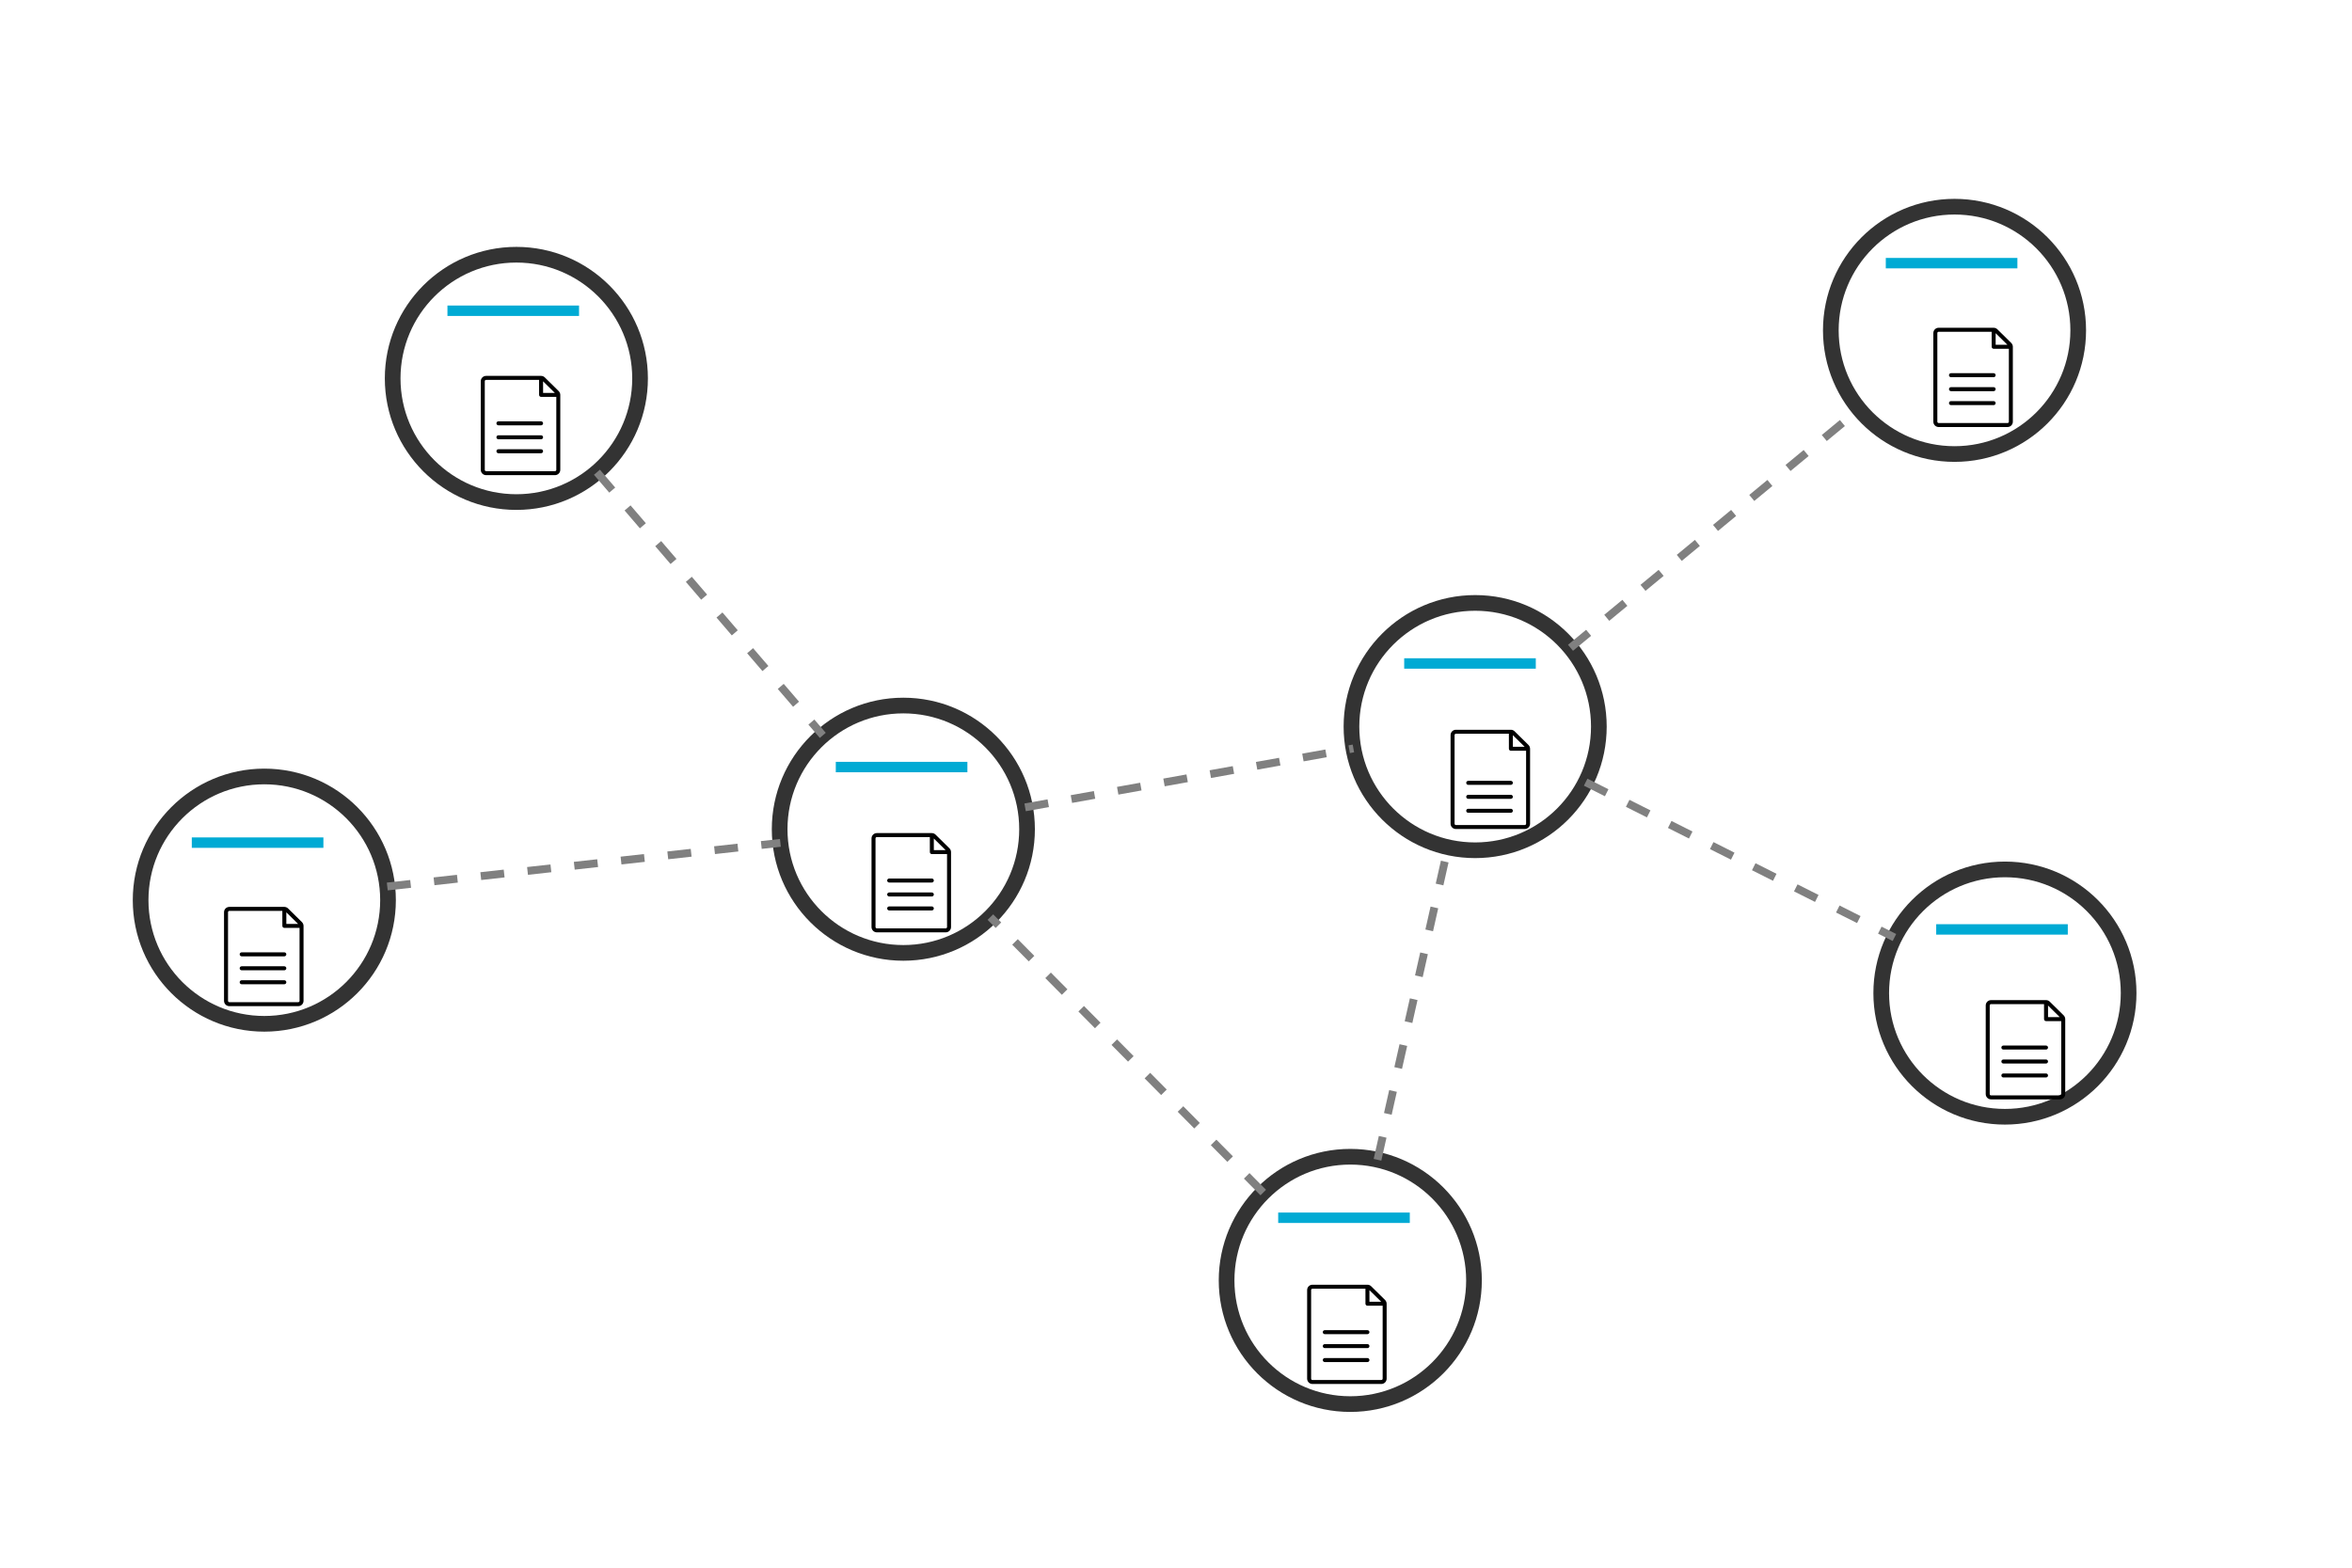 <?xml version="1.0" encoding="UTF-8" standalone="no"?>
<!-- Created with Inkscape (http://www.inkscape.org/) -->

<svg
   xmlns:dc="http://purl.org/dc/elements/1.1/"
   xmlns:cc="http://creativecommons.org/ns#"
   xmlns:rdf="http://www.w3.org/1999/02/22-rdf-syntax-ns#"
   xmlns:svg="http://www.w3.org/2000/svg"
   xmlns="http://www.w3.org/2000/svg"
   xmlns:sodipodi="http://sodipodi.sourceforge.net/DTD/sodipodi-0.dtd"
   xmlns:inkscape="http://www.inkscape.org/namespaces/inkscape"
   width="600"
   height="400"
   viewBox="0 0 600 400"
   id="svg2"
   version="1.1"
   inkscape:version="0.91 r13725"
   sodipodi:docname="bitcoin3.svg"
   inkscape:export-filename="/home/greg/learnmeabitcoin/website/neo4j/how/images/gif/network/14.png"
   inkscape:export-xdpi="90"
   inkscape:export-ydpi="90">
  <defs
     id="defs4">
    <marker
       inkscape:stockid="Arrow1Mend"
       orient="auto"
       refY="0.0"
       refX="0.0"
       id="Arrow1Mend"
       style="overflow:visible;"
       inkscape:isstock="true">
      <path
         id="path12925"
         d="M 0.0,0.0 L 5.0,-5.0 L -12.5,0.0 L 5.0,5.0 L 0.0,0.0 z "
         style="fill-rule:evenodd;stroke:#000000;stroke-width:1.0pt;"
         transform="scale(0.4) rotate(180) translate(10,0)" />
    </marker>
    <marker
       inkscape:isstock="true"
       style="overflow:visible;"
       id="marker18332"
       refX="0.0"
       refY="0.0"
       orient="auto"
       inkscape:stockid="Arrow1Mend">
      <path
         transform="scale(0.4) rotate(180) translate(10,0)"
         style="fill-rule:evenodd;stroke:#0088aa;stroke-width:1pt;stroke-opacity:1;fill:#0088aa;fill-opacity:1"
         d="M 0.0,0.0 L 5.0,-5.0 L -12.5,0.0 L 5.0,5.0 L 0.0,0.0 z "
         id="path18334" />
    </marker>
    <marker
       inkscape:stockid="Arrow1Mend"
       orient="auto"
       refY="0.0"
       refX="0.0"
       id="marker18106"
       style="overflow:visible;"
       inkscape:isstock="true">
      <path
         id="path18108"
         d="M 0.0,0.0 L 5.0,-5.0 L -12.5,0.0 L 5.0,5.0 L 0.0,0.0 z "
         style="fill-rule:evenodd;stroke:#0088aa;stroke-width:1pt;stroke-opacity:1;fill:#0088aa;fill-opacity:1"
         transform="scale(0.4) rotate(180) translate(10,0)" />
    </marker>
    <marker
       inkscape:isstock="true"
       style="overflow:visible;"
       id="marker13197"
       refX="0.0"
       refY="0.0"
       orient="auto"
       inkscape:stockid="Arrow1Mend">
      <path
         transform="scale(0.4) rotate(180) translate(10,0)"
         style="fill-rule:evenodd;stroke:#0088aa;stroke-width:1pt;stroke-opacity:1;fill:#0088aa;fill-opacity:1"
         d="M 0.0,0.0 L 5.0,-5.0 L -12.5,0.0 L 5.0,5.0 L 0.0,0.0 z "
         id="path13199" />
    </marker>
  </defs>
  <sodipodi:namedview
     id="base"
     pagecolor="#ffffff"
     bordercolor="#666666"
     borderopacity="1.0"
     inkscape:pageopacity="0.0"
     inkscape:pageshadow="2"
     inkscape:zoom="1.4"
     inkscape:cx="277.29702"
     inkscape:cy="156.76562"
     inkscape:document-units="px"
     inkscape:current-layer="layer2"
     showgrid="false"
     units="px"
     inkscape:window-width="1920"
     inkscape:window-height="1052"
     inkscape:window-x="0"
     inkscape:window-y="28"
     inkscape:window-maximized="0" />
  <g
     inkscape:label="Layer 1"
     inkscape:groupmode="layer"
     id="layer1"
     transform="translate(0,-652.362)">
    <circle
       style="color:#000000;clip-rule:nonzero;display:inline;overflow:visible;visibility:visible;opacity:1;isolation:auto;mix-blend-mode:normal;color-interpolation:sRGB;color-interpolation-filters:linearRGB;solid-color:#000000;solid-opacity:1;fill:#ffffff;fill-opacity:1;fill-rule:evenodd;stroke:#333333;stroke-width:4;stroke-linecap:butt;stroke-linejoin:miter;stroke-miterlimit:4;stroke-dasharray:none;stroke-dashoffset:0;stroke-opacity:1;color-rendering:auto;image-rendering:auto;shape-rendering:auto;text-rendering:auto;enable-background:accumulate"
       id="path8065"
       cx="131.726"
       cy="748.911"
       r="31.556" />
    <circle
       style="color:#000000;clip-rule:nonzero;display:inline;overflow:visible;visibility:visible;opacity:1;isolation:auto;mix-blend-mode:normal;color-interpolation:sRGB;color-interpolation-filters:linearRGB;solid-color:#000000;solid-opacity:1;fill:#ffffff;fill-opacity:1;fill-rule:evenodd;stroke:#333333;stroke-width:4;stroke-linecap:butt;stroke-linejoin:miter;stroke-miterlimit:4;stroke-dasharray:none;stroke-dashoffset:0;stroke-opacity:1;color-rendering:auto;image-rendering:auto;shape-rendering:auto;text-rendering:auto;enable-background:accumulate"
       id="path8065-3"
       cx="67.428"
       cy="882.036"
       r="31.556" />
    <circle
       style="color:#000000;clip-rule:nonzero;display:inline;overflow:visible;visibility:visible;opacity:1;isolation:auto;mix-blend-mode:normal;color-interpolation:sRGB;color-interpolation-filters:linearRGB;solid-color:#000000;solid-opacity:1;fill:#ffffff;fill-opacity:1;fill-rule:evenodd;stroke:#333333;stroke-width:4;stroke-linecap:butt;stroke-linejoin:miter;stroke-miterlimit:4;stroke-dasharray:none;stroke-dashoffset:0;stroke-opacity:1;color-rendering:auto;image-rendering:auto;shape-rendering:auto;text-rendering:auto;enable-background:accumulate"
       id="path8065-3-6"
       cx="230.446"
       cy="863.939"
       r="31.556" />
    <circle
       style="color:#000000;clip-rule:nonzero;display:inline;overflow:visible;visibility:visible;opacity:1;isolation:auto;mix-blend-mode:normal;color-interpolation:sRGB;color-interpolation-filters:linearRGB;solid-color:#000000;solid-opacity:1;fill:#ffffff;fill-opacity:1;fill-rule:evenodd;stroke:#333333;stroke-width:4;stroke-linecap:butt;stroke-linejoin:miter;stroke-miterlimit:4;stroke-dasharray:none;stroke-dashoffset:0;stroke-opacity:1;color-rendering:auto;image-rendering:auto;shape-rendering:auto;text-rendering:auto;enable-background:accumulate"
       id="path8065-3-6-7"
       cx="376.316"
       cy="837.754"
       r="31.556" />
    <circle
       style="color:#000000;clip-rule:nonzero;display:inline;overflow:visible;visibility:visible;opacity:1;isolation:auto;mix-blend-mode:normal;color-interpolation:sRGB;color-interpolation-filters:linearRGB;solid-color:#000000;solid-opacity:1;fill:#ffffff;fill-opacity:1;fill-rule:evenodd;stroke:#333333;stroke-width:4;stroke-linecap:butt;stroke-linejoin:miter;stroke-miterlimit:4;stroke-dasharray:none;stroke-dashoffset:0;stroke-opacity:1;color-rendering:auto;image-rendering:auto;shape-rendering:auto;text-rendering:auto;enable-background:accumulate"
       id="path8065-3-6-7-5"
       cx="498.602"
       cy="736.655"
       r="31.556" />
    <circle
       style="color:#000000;clip-rule:nonzero;display:inline;overflow:visible;visibility:visible;opacity:1;isolation:auto;mix-blend-mode:normal;color-interpolation:sRGB;color-interpolation-filters:linearRGB;solid-color:#000000;solid-opacity:1;fill:#ffffff;fill-opacity:1;fill-rule:evenodd;stroke:#333333;stroke-width:4;stroke-linecap:butt;stroke-linejoin:miter;stroke-miterlimit:4;stroke-dasharray:none;stroke-dashoffset:0;stroke-opacity:1;color-rendering:auto;image-rendering:auto;shape-rendering:auto;text-rendering:auto;enable-background:accumulate"
       id="path8065-3-6-7-5-3"
       cx="511.461"
       cy="905.75"
       r="31.556" />
    <path
       style="display:inline;fill:none;fill-rule:evenodd;stroke:#808080;stroke-width:2;stroke-linecap:butt;stroke-linejoin:miter;stroke-miterlimit:4;stroke-dasharray:6, 6;stroke-dashoffset:0;stroke-opacity:1"
       d="M 98.792,878.554 199.082,867.421"
       id="path8142"
       inkscape:connector-type="polyline"
       inkscape:connector-curvature="0"
       inkscape:connection-start="#path8065-3"
       inkscape:connection-end="#path8065-3-6" />
    <path
       style="fill:none;fill-rule:evenodd;stroke:#808080;stroke-width:2;stroke-linecap:butt;stroke-linejoin:miter;stroke-miterlimit:4;stroke-dasharray:6, 6;stroke-dashoffset:0;stroke-opacity:1"
       d="m 152.277,772.857 57.617,67.135"
       id="path8144"
       inkscape:connector-type="polyline"
       inkscape:connector-curvature="0"
       inkscape:connection-start="#path8065"
       inkscape:connection-end="#path8065-3-6" />
    <path
       style="fill:none;fill-rule:evenodd;stroke:#808080;stroke-width:2;stroke-linecap:butt;stroke-linejoin:miter;stroke-miterlimit:4;stroke-dasharray:6, 6;stroke-dashoffset:0;stroke-opacity:1"
       d="m 261.505,858.364 83.752,-15.034"
       id="path8148"
       inkscape:connector-type="polyline"
       inkscape:connector-curvature="0"
       inkscape:connection-start="#path8065-3-6"
       inkscape:connection-end="#path8065-3-6-7" />
    <path
       style="fill:none;fill-rule:evenodd;stroke:#808080;stroke-width:2;stroke-linecap:butt;stroke-linejoin:miter;stroke-miterlimit:4;stroke-dasharray:6, 6;stroke-dashoffset:0;stroke-opacity:1"
       d="m 400.637,817.647 73.644,-60.885"
       id="path8150"
       inkscape:connector-type="polyline"
       inkscape:connector-curvature="0"
       inkscape:connection-start="#path8065-3-6-7"
       inkscape:connection-end="#path8065-3-6-7-5" />
    <path
       style="fill:none;fill-rule:evenodd;stroke:#808080;stroke-width:2;stroke-linecap:butt;stroke-linejoin:miter;stroke-miterlimit:4;stroke-dasharray:6, 6;stroke-dashoffset:0;stroke-opacity:1"
       d="m 404.506,851.937 78.766,39.63"
       id="path8152"
       inkscape:connector-type="polyline"
       inkscape:connector-curvature="0"
       inkscape:connection-start="#path8065-3-6-7"
       inkscape:connection-end="#path8065-3-6-7-5-3" />
    <g
       transform="matrix(0.024,0,0,0.024,54.568,885.325)"
       id="g12815">
      <path
         inkscape:connector-curvature="0"
         d="m 748.606,714.56 -453.539,0 c -11.737,0 -21.213,9.476 -21.213,21.213 0,11.737 9.476,21.213 21.213,21.213 l 453.539,0 c 11.737,0 21.213,-9.476 21.213,-21.213 -0.108,-11.737 -9.583,-21.213 -21.213,-21.213 z"
         id="path8215" />
      <path
         inkscape:connector-curvature="0"
         d="m 748.606,566.18 -453.539,0 c -11.737,0 -21.213,9.476 -21.213,21.213 0,11.737 9.476,21.213 21.213,21.213 l 453.539,0 c 11.737,0 21.213,-9.476 21.213,-21.213 0,-11.737 -9.583,-21.213 -21.213,-21.213 z"
         id="path8217" />
      <path
         inkscape:connector-curvature="0"
         d="m 748.606,417.8 -453.539,0 c -11.737,0 -21.213,9.476 -21.213,21.213 0,11.737 9.476,21.213 21.213,21.213 l 453.539,0 c 11.737,0 21.213,-9.476 21.213,-21.213 0,-11.737 -9.583,-21.213 -21.213,-21.213 z"
         id="path8219" />
      <path
         inkscape:connector-curvature="0"
         d="M 935.857,96.598 788.123,-48.983 c -10.66,-10.445 -24.658,-16.259 -39.625,-16.259 0,0 0,0 0,0 l -584.475,0 c -31.119,0 -56.423,25.304 -56.423,56.423 l 0,942.396 C 107.6,964.696 132.904,990 164.023,990 l 732.209,0 c 31.119,0 56.423,-25.304 56.423,-56.423 l 0,-796.815 c 0,-14.967 -6.138,-29.611 -16.798,-40.164 z m -41.133,18.951 -124.799,0 L 769.818,-7.634 894.724,115.549 Z m 1.507,832.026 -732.209,0 c -7.753,0 -13.998,-6.245 -13.998,-13.998 l 0,-942.396 c 0,-7.753 6.245,-13.998 13.998,-13.998 l 563.37,0 0.215,159.578 c 0,11.737 9.476,21.213 21.213,21.213 l 161.517,0 0,775.71 c 0,7.645 -6.353,13.89 -14.106,13.89 z"
         id="path8223" />
    </g>
    <g
       transform="matrix(0.024,0,0,0.024,54.568,886.335)"
       id="g12821">
      <path
         inkscape:connector-curvature="0"
         d="m 7631.037,-112.172 -453.539,0 c -11.737,0 -21.212,9.476 -21.212,21.212 0,11.737 9.476,21.212 21.212,21.212 l 453.539,0 c 11.737,0 21.213,-9.476 21.213,-21.212 -0.11,-11.737 -9.583,-21.212 -21.213,-21.212 z"
         id="path8215-5" />
      <path
         inkscape:connector-curvature="0"
         d="m 7631.037,-260.551 -453.539,0 c -11.737,0 -21.212,9.476 -21.212,21.212 0,11.737 9.476,21.212 21.212,21.212 l 453.539,0 c 11.737,0 21.213,-9.476 21.213,-21.212 0,-11.737 -9.583,-21.212 -21.213,-21.212 z"
         id="path8217-6" />
      <path
         inkscape:connector-curvature="0"
         d="m 7631.037,-408.931 -453.539,0 c -11.737,0 -21.212,9.476 -21.212,21.213 0,11.737 9.476,21.212 21.212,21.212 l 453.539,0 c 11.737,0 21.213,-9.476 21.213,-21.212 0,-11.737 -9.583,-21.213 -21.213,-21.213 z"
         id="path8219-2" />
      <path
         inkscape:connector-curvature="0"
         d="m 7818.289,-730.134 -147.734,-145.58 c -10.66,-10.445 -24.658,-16.259 -39.625,-16.259 0,0 0,0 0,0 l -584.475,0 c -31.119,0 -56.423,25.304 -56.423,56.423 l 0,942.396 c 0,31.119 25.304,56.423 56.423,56.423 l 732.209,0 c 31.119,0 56.423,-25.304 56.423,-56.423 l 0,-796.815 c 0,-14.967 -6.138,-29.611 -16.798,-40.164 z m -41.133,18.951 -124.799,0 -0.11,-123.183 124.906,123.183 z m 1.508,832.026 -732.209,0 c -7.753,0 -13.998,-6.245 -13.998,-13.998 l 0,-942.396 c 0,-7.753 6.245,-13.998 13.998,-13.998 l 563.37,0 0.215,159.578 c 0,11.737 9.476,21.213 21.212,21.213 l 161.517,0 0,775.71 c 0,7.645 -6.353,13.89 -14.106,13.89 z"
         id="path8223-9" />
    </g>
    <g
       transform="matrix(0.024,0,0,0.024,54.568,886.335)"
       id="g12833">
      <path
         inkscape:connector-curvature="0"
         d="m 13785.821,-1150.509 -453.538,0 c -11.737,0 -21.213,9.476 -21.213,21.212 0,11.737 9.476,21.212 21.213,21.212 l 453.538,0 c 11.737,0 21.213,-9.476 21.213,-21.212 -0.11,-11.737 -9.583,-21.212 -21.213,-21.212 z"
         id="path8215-5-1" />
      <path
         inkscape:connector-curvature="0"
         d="m 13785.821,-1298.889 -453.538,0 c -11.737,0 -21.213,9.476 -21.213,21.212 0,11.737 9.476,21.212 21.213,21.212 l 453.538,0 c 11.737,0 21.213,-9.476 21.213,-21.212 0,-11.737 -9.583,-21.212 -21.213,-21.212 z"
         id="path8217-6-2" />
      <path
         inkscape:connector-curvature="0"
         d="m 13785.821,-1447.269 -453.538,0 c -11.737,0 -21.213,9.476 -21.213,21.213 0,11.737 9.476,21.212 21.213,21.212 l 453.538,0 c 11.737,0 21.213,-9.476 21.213,-21.212 0,-11.737 -9.583,-21.213 -21.213,-21.213 z"
         id="path8219-2-7" />
      <path
         inkscape:connector-curvature="0"
         d="m 13973.073,-1828.665 -147.734,-145.58 c -10.66,-10.445 -24.658,-16.259 -39.625,-16.259 0,0 0,0 0,0 l -584.475,0 c -31.119,0 -56.423,25.304 -56.423,56.423 l 0,942.396 c 0,31.119 25.304,56.423 56.423,56.423 l 732.208,0 c 31.119,0 56.424,-25.304 56.424,-56.423 l 0,-796.815 c 0,-14.967 -6.138,-29.611 -16.798,-40.164 z m -41.133,18.951 -124.799,0 -0.109,-123.183 124.906,123.183 z m 1.508,832.026 -732.209,0 c -7.753,0 -13.998,-6.245 -13.998,-13.998 l 0,-942.396 c 0,-7.753 6.245,-13.998 13.998,-13.998 l 563.37,0 0.215,159.578 c 0,11.737 9.475,21.213 21.212,21.213 l 161.517,0 0,775.71 c 0,7.645 -6.353,13.89 -14.106,13.89 z"
         id="path8223-9-0" />
    </g>
    <g
       transform="matrix(0.024,0,0,0.024,54.568,886.335)"
       id="g12827">
      <path
         inkscape:connector-curvature="0"
         d="m 3477.686,-4972.796 -453.539,0 c -11.737,0 -21.212,9.476 -21.212,21.212 0,11.737 9.476,21.212 21.212,21.212 l 453.539,0 c 11.737,0 21.213,-9.476 21.213,-21.212 -0.11,-11.737 -9.583,-21.212 -21.213,-21.212 z"
         id="path8215-5-9" />
      <path
         inkscape:connector-curvature="0"
         d="m 3477.686,-5121.176 -453.539,0 c -11.737,0 -21.212,9.476 -21.212,21.212 0,11.737 9.476,21.212 21.212,21.212 l 453.539,0 c 11.737,0 21.213,-9.476 21.213,-21.212 0,-11.737 -9.583,-21.212 -21.213,-21.212 z"
         id="path8217-6-3" />
      <path
         inkscape:connector-curvature="0"
         d="m 3477.686,-5269.556 -453.539,0 c -11.737,0 -21.212,9.476 -21.212,21.213 0,11.737 9.476,21.212 21.212,21.212 l 453.539,0 c 11.737,0 21.213,-9.476 21.213,-21.212 0,-11.737 -9.583,-21.213 -21.213,-21.213 z"
         id="path8219-2-6" />
      <path
         inkscape:connector-curvature="0"
         d="m 3664.938,-5590.758 -147.734,-145.58 c -10.66,-10.445 -24.658,-16.259 -39.626,-16.259 0,0 0,0 0,0 l -584.475,0 c -31.119,0 -56.423,25.304 -56.423,56.423 l 0,942.396 c 0,31.119 25.304,56.423 56.423,56.423 l 732.208,0 c 31.119,0 56.423,-25.304 56.423,-56.423 l 0,-796.815 c 0,-14.967 -6.138,-29.611 -16.798,-40.164 z m -41.133,18.951 -124.799,0 -0.11,-123.183 124.906,123.183 z m 1.508,832.026 -732.209,0 c -7.753,0 -13.998,-6.245 -13.998,-13.998 l 0,-942.396 c 0,-7.753 6.245,-13.998 13.998,-13.998 l 563.37,0 0.215,159.578 c 0,11.737 9.476,21.213 21.212,21.213 l 161.517,0 0,775.71 c 0,7.645 -6.353,13.89 -14.106,13.89 z"
         id="path8223-9-06" />
    </g>
    <g
       transform="matrix(0.024,0,0,0.024,54.568,886.335)"
       id="g12845">
      <path
         inkscape:connector-curvature="0"
         d="m 18917.315,-5484.44 -453.538,0 c -11.737,0 -21.213,9.476 -21.213,21.212 0,11.737 9.476,21.212 21.213,21.212 l 453.538,0 c 11.737,0 21.213,-9.476 21.213,-21.212 -0.11,-11.737 -9.583,-21.212 -21.213,-21.212 z"
         id="path8215-5-2" />
      <path
         inkscape:connector-curvature="0"
         d="m 18917.315,-5632.82 -453.538,0 c -11.737,0 -21.213,9.476 -21.213,21.212 0,11.737 9.476,21.212 21.213,21.212 l 453.538,0 c 11.737,0 21.213,-9.476 21.213,-21.212 0,-11.737 -9.583,-21.212 -21.213,-21.212 z"
         id="path8217-6-6" />
      <path
         inkscape:connector-curvature="0"
         d="m 18917.315,-5781.2 -453.538,0 c -11.737,0 -21.213,9.476 -21.213,21.213 0,11.737 9.476,21.212 21.213,21.212 l 453.538,0 c 11.737,0 21.213,-9.476 21.213,-21.212 0,-11.737 -9.583,-21.213 -21.213,-21.213 z"
         id="path8219-2-1" />
      <path
         inkscape:connector-curvature="0"
         d="m 19104.567,-6102.403 -147.734,-145.58 c -10.66,-10.445 -24.658,-16.259 -39.625,-16.259 0,0 0,0 0,0 l -584.475,0 c -31.119,0 -56.423,25.304 -56.423,56.423 l 0,942.396 c 0,31.119 25.304,56.423 56.423,56.423 l 732.209,0 c 31.119,0 56.423,-25.304 56.423,-56.423 l 0,-796.815 c 0,-14.967 -6.138,-29.611 -16.798,-40.164 z m -41.133,18.951 -124.798,0 -0.11,-123.183 124.906,123.183 z m 1.508,832.026 -732.209,0 c -7.753,0 -13.998,-6.245 -13.998,-13.998 l 0,-942.396 c 0,-7.753 6.245,-13.998 13.998,-13.998 l 563.37,0 0.215,159.578 c 0,11.737 9.476,21.213 21.213,21.213 l 161.516,0 0,775.71 c 0,7.645 -6.353,13.89 -14.106,13.89 z"
         id="path8223-9-8" />
    </g>
    <g
       transform="matrix(0.024,0,0,0.024,54.568,886.335)"
       id="g12839">
      <path
         inkscape:connector-curvature="0"
         d="m 19474.105,1663.536 -453.538,0 c -11.737,0 -21.213,9.476 -21.213,21.212 0,11.737 9.476,21.212 21.213,21.212 l 453.538,0 c 11.737,0 21.213,-9.476 21.213,-21.212 -0.11,-11.737 -9.583,-21.212 -21.213,-21.212 z"
         id="path8215-5-7" />
      <path
         inkscape:connector-curvature="0"
         d="m 19474.105,1515.156 -453.538,0 c -11.737,0 -21.213,9.476 -21.213,21.212 0,11.737 9.476,21.212 21.213,21.212 l 453.538,0 c 11.737,0 21.213,-9.476 21.213,-21.212 0,-11.737 -9.583,-21.212 -21.213,-21.212 z"
         id="path8217-6-9" />
      <path
         inkscape:connector-curvature="0"
         d="m 19474.105,1366.776 -453.538,0 c -11.737,0 -21.213,9.476 -21.213,21.213 0,11.737 9.476,21.212 21.213,21.212 l 453.538,0 c 11.737,0 21.213,-9.476 21.213,-21.212 0,-11.737 -9.583,-21.213 -21.213,-21.213 z"
         id="path8219-2-2" />
      <path
         inkscape:connector-curvature="0"
         d="m 19661.357,1045.574 -147.734,-145.58 c -10.66,-10.445 -24.658,-16.259 -39.625,-16.259 0,0 0,0 0,0 l -584.475,0 c -31.119,0 -56.423,25.304 -56.423,56.423 l 0,942.396 c 0,31.119 25.304,56.423 56.423,56.423 l 732.209,0 c 31.119,0 56.423,-25.304 56.423,-56.423 l 0,-796.815 c 0,-14.967 -6.138,-29.611 -16.798,-40.164 z m -41.133,18.951 -124.798,0 -0.11,-123.183 124.906,123.183 z m 1.508,832.026 -732.209,0 c -7.753,0 -13.998,-6.245 -13.998,-13.998 l 0,-942.396 c 0,-7.753 6.245,-13.998 13.998,-13.998 l 563.37,0 0.215,159.578 c 0,11.737 9.476,21.213 21.213,21.213 l 161.516,0 0,775.71 c 0,7.645 -6.353,13.89 -14.106,13.89 z"
         id="path8223-9-02" />
    </g>
  </g>
  <g
     inkscape:groupmode="layer"
     id="layer2"
     inkscape:label="Layer 2"
     style="display:inline">
    <circle
       style="color:#000000;clip-rule:nonzero;display:inline;overflow:visible;visibility:visible;opacity:1;isolation:auto;mix-blend-mode:normal;color-interpolation:sRGB;color-interpolation-filters:linearRGB;solid-color:#000000;solid-opacity:1;fill:#ffffff;fill-opacity:1;fill-rule:evenodd;stroke:#333333;stroke-width:4;stroke-linecap:butt;stroke-linejoin:miter;stroke-miterlimit:4;stroke-dasharray:none;stroke-dashoffset:0;stroke-opacity:1;color-rendering:auto;image-rendering:auto;shape-rendering:auto;text-rendering:auto;enable-background:accumulate"
       id="path8065-3-6-3"
       cx="344.462"
       cy="326.702"
       r="31.556" />
    <path
       style="fill:none;fill-rule:evenodd;stroke:#00aad4;stroke-width:2.659;stroke-linecap:butt;stroke-linejoin:miter;stroke-miterlimit:4;stroke-dasharray:none;stroke-opacity:1"
       d="m 114.143,79.286 33.571,0"
       id="path17959"
       inkscape:connector-curvature="0" />
    <path
       style="display:inline;fill:none;fill-rule:evenodd;stroke:#00aad4;stroke-width:2.659;stroke-linecap:butt;stroke-linejoin:miter;stroke-miterlimit:4;stroke-dasharray:none;stroke-opacity:1"
       d="m 213.214,195.714 33.571,0"
       id="path17959-3"
       inkscape:connector-curvature="0" />
    <path
       style="display:inline;fill:none;fill-rule:evenodd;stroke:#00aad4;stroke-width:2.659;stroke-linecap:butt;stroke-linejoin:miter;stroke-miterlimit:4;stroke-dasharray:none;stroke-opacity:1"
       d="m 358.214,169.286 33.571,0"
       id="path17959-3-6"
       inkscape:connector-curvature="0" />
    <path
       style="display:inline;fill:none;fill-rule:evenodd;stroke:#00aad4;stroke-width:2.659;stroke-linecap:butt;stroke-linejoin:miter;stroke-miterlimit:4;stroke-dasharray:none;stroke-opacity:1"
       d="m 326.071,310.714 33.571,0"
       id="path17959-3-6-7"
       inkscape:connector-curvature="0" />
    <path
       style="display:inline;fill:none;fill-rule:evenodd;stroke:#00aad4;stroke-width:2.659;stroke-linecap:butt;stroke-linejoin:miter;stroke-miterlimit:4;stroke-dasharray:none;stroke-opacity:1"
       d="m 48.929,215 33.571,0"
       id="path17959-3-6-7-5"
       inkscape:connector-curvature="0" />
    <path
       style="display:inline;fill:none;fill-rule:evenodd;stroke:#808080;stroke-width:2;stroke-linecap:butt;stroke-linejoin:miter;stroke-miterlimit:4;stroke-dasharray:6, 6;stroke-dashoffset:0;stroke-opacity:1"
       d="M 322.257,304.281 252.651,233.998"
       id="path12902"
       inkscape:connector-type="polyline"
       inkscape:connector-curvature="0"
       inkscape:connection-end="#path8065-3-6"
       inkscape:connection-start="#path8065-3-6-3" />
    <path
       style="display:inline;fill:none;fill-rule:evenodd;stroke:#00aad4;stroke-width:2.659;stroke-linecap:butt;stroke-linejoin:miter;stroke-miterlimit:4;stroke-dasharray:none;stroke-opacity:1"
       d="m 481.071,67.143 33.571,0"
       id="path17959-3-6-3"
       inkscape:connector-curvature="0" />
    <path
       style="display:inline;fill:none;fill-rule:evenodd;stroke:#00aad4;stroke-width:2.659;stroke-linecap:butt;stroke-linejoin:miter;stroke-miterlimit:4;stroke-dasharray:none;stroke-opacity:1"
       d="m 493.929,237.143 33.571,0"
       id="path17959-3-6-3-5"
       inkscape:connector-curvature="0" />
  </g>
  <g
     inkscape:groupmode="layer"
     id="layer3"
     inkscape:label="Layer 3"
     style="display:inline">
    <path
       style="fill:none;fill-rule:evenodd;stroke:#808080;stroke-width:2;stroke-linecap:butt;stroke-linejoin:miter;stroke-miterlimit:4;stroke-dasharray:6, 6;stroke-dashoffset:0;stroke-opacity:1"
       d="m 351.401,295.918 17.976,-79.743"
       id="path12904"
       inkscape:connector-type="polyline"
       inkscape:connector-curvature="0"
       inkscape:connection-start="#path8065-3-6-3"
       inkscape:connection-end="#path8065-3-6-7" />
  </g>
  <g
     inkscape:groupmode="layer"
     id="layer4"
     inkscape:label="Layer 4"
     style="display:inline" />
  <g
     inkscape:groupmode="layer"
     id="layer5"
     inkscape:label="Layer 5"
     style="display:inline">
    <g
       transform="matrix(0.024,0,0,0.024,330.87,329.366)"
       id="g12815-7">
      <path
         inkscape:connector-curvature="0"
         d="m 748.606,714.56 -453.539,0 c -11.737,0 -21.213,9.476 -21.213,21.213 0,11.737 9.476,21.213 21.213,21.213 l 453.539,0 c 11.737,0 21.213,-9.476 21.213,-21.213 -0.108,-11.737 -9.583,-21.213 -21.213,-21.213 z"
         id="path8215-59" />
      <path
         inkscape:connector-curvature="0"
         d="m 748.606,566.18 -453.539,0 c -11.737,0 -21.213,9.476 -21.213,21.213 0,11.737 9.476,21.213 21.213,21.213 l 453.539,0 c 11.737,0 21.213,-9.476 21.213,-21.213 0,-11.737 -9.583,-21.213 -21.213,-21.213 z"
         id="path8217-2" />
      <path
         inkscape:connector-curvature="0"
         d="m 748.606,417.8 -453.539,0 c -11.737,0 -21.213,9.476 -21.213,21.213 0,11.737 9.476,21.213 21.213,21.213 l 453.539,0 c 11.737,0 21.213,-9.476 21.213,-21.213 0,-11.737 -9.583,-21.213 -21.213,-21.213 z"
         id="path8219-28" />
      <path
         inkscape:connector-curvature="0"
         d="M 935.857,96.598 788.123,-48.983 c -10.66,-10.445 -24.658,-16.259 -39.625,-16.259 0,0 0,0 0,0 l -584.475,0 c -31.119,0 -56.423,25.304 -56.423,56.423 l 0,942.396 C 107.6,964.696 132.904,990 164.023,990 l 732.209,0 c 31.119,0 56.423,-25.304 56.423,-56.423 l 0,-796.815 c 0,-14.967 -6.138,-29.611 -16.798,-40.164 z m -41.133,18.951 -124.799,0 L 769.818,-7.634 894.724,115.549 Z m 1.507,832.026 -732.209,0 c -7.753,0 -13.998,-6.245 -13.998,-13.998 l 0,-942.396 c 0,-7.753 6.245,-13.998 13.998,-13.998 l 563.37,0 0.215,159.578 c 0,11.737 9.476,21.213 21.213,21.213 l 161.517,0 0,775.71 c 0,7.645 -6.353,13.89 -14.106,13.89 z"
         id="path8223-97" />
    </g>
  </g>
</svg>
